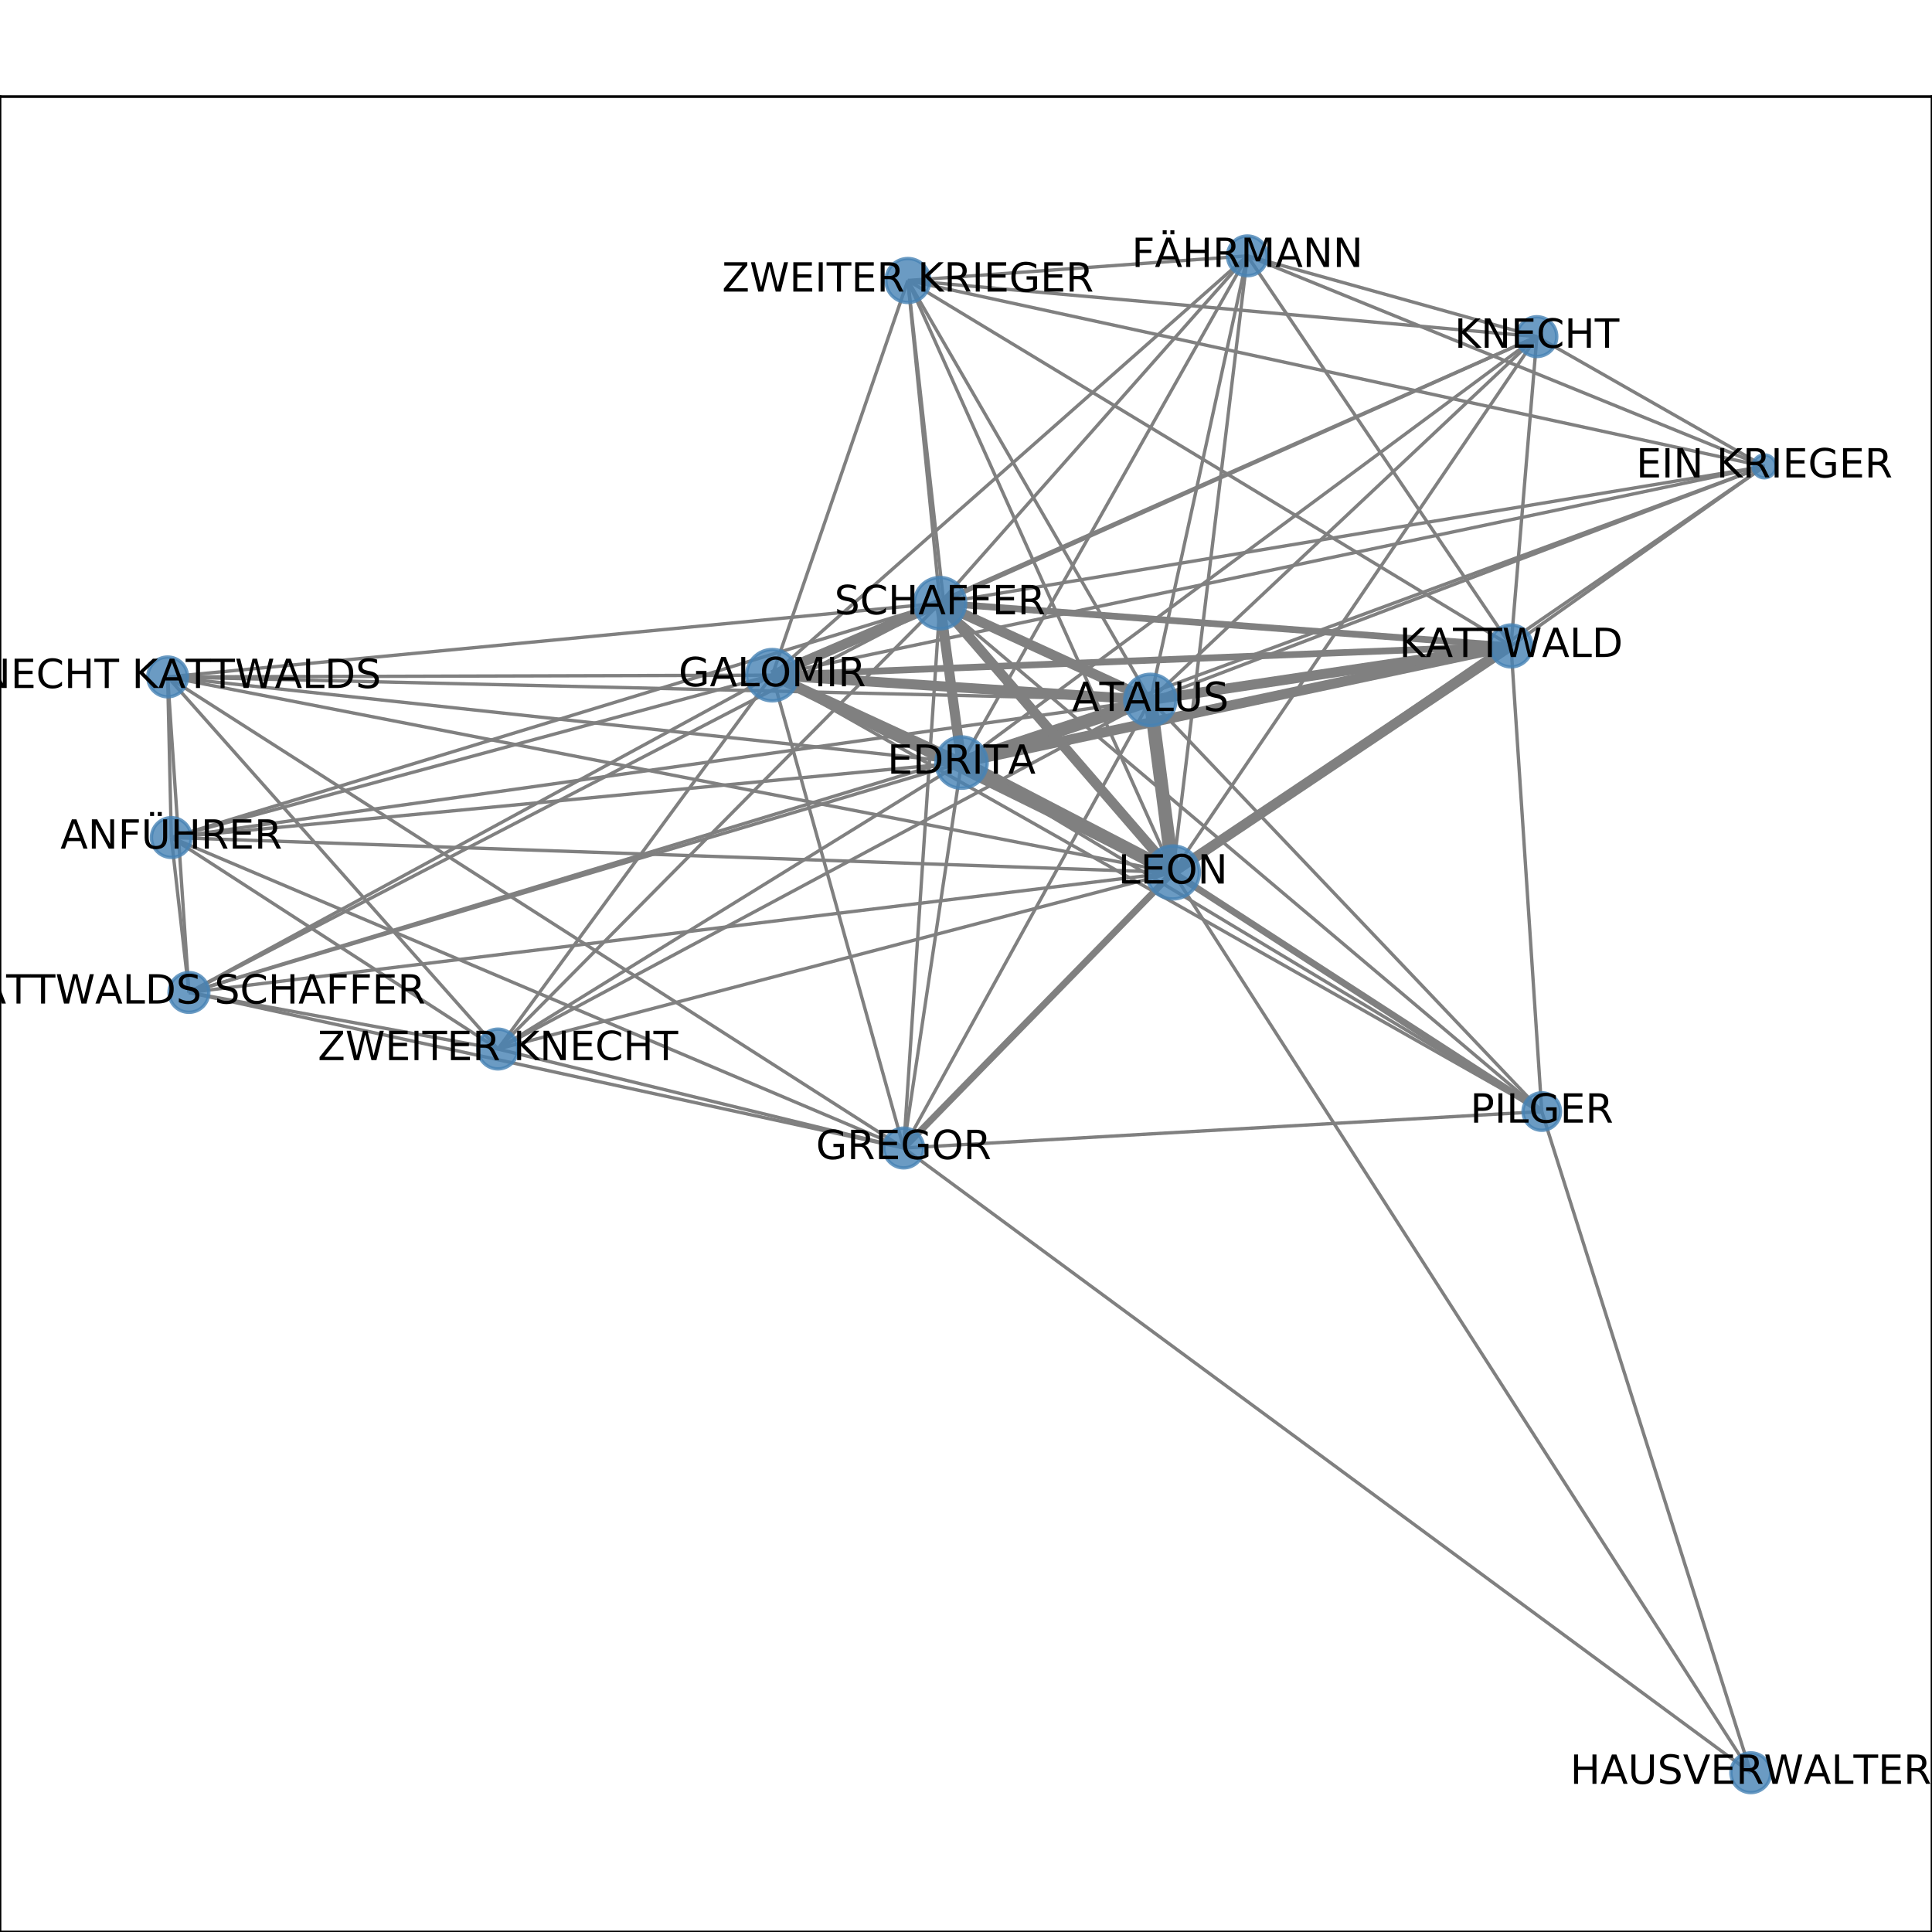 <?xml version="1.0" encoding="utf-8" standalone="no"?>
<!DOCTYPE svg PUBLIC "-//W3C//DTD SVG 1.1//EN"
  "http://www.w3.org/Graphics/SVG/1.1/DTD/svg11.dtd">
<!-- Created with matplotlib (http://matplotlib.org/) -->
<svg height="576pt" version="1.1" viewBox="0 0 576 576" width="576pt" xmlns="http://www.w3.org/2000/svg" xmlns:xlink="http://www.w3.org/1999/xlink">
 <defs>
  <style type="text/css">
*{stroke-linecap:butt;stroke-linejoin:round;}
  </style>
 </defs>
 <g id="figure_1">
  <g id="patch_1">
   <path d="M 0 576 
L 576 576 
L 576 0 
L 0 0 
z
" style="fill:#ffffff;"/>
  </g>
  <g id="axes_1">
   <g id="patch_2">
    <path d="M 0 576 
L 576 576 
L 576 28.8 
L 0 28.8 
z
" style="fill:#ffffff;"/>
   </g>
   <g id="LineCollection_1">
    <path clip-path="url(#pb3eebe82d4)" d="M 56.328 295.886 
L 342.97 208.681 
" style="fill:none;stroke:#808080;"/>
    <path clip-path="url(#pb3eebe82d4)" d="M 56.328 295.886 
L 230.246 201.294 
" style="fill:none;stroke:#808080;"/>
    <path clip-path="url(#pb3eebe82d4)" d="M 56.328 295.886 
L 286.656 227.352 
" style="fill:none;stroke:#808080;"/>
    <path clip-path="url(#pb3eebe82d4)" d="M 56.328 295.886 
L 51.079 249.702 
" style="fill:none;stroke:#808080;"/>
    <path clip-path="url(#pb3eebe82d4)" d="M 56.328 295.886 
L 280.244 179.824 
" style="fill:none;stroke:#808080;"/>
    <path clip-path="url(#pb3eebe82d4)" d="M 56.328 295.886 
L 148.45 312.753 
" style="fill:none;stroke:#808080;"/>
    <path clip-path="url(#pb3eebe82d4)" d="M 56.328 295.886 
L 269.421 342.262 
" style="fill:none;stroke:#808080;"/>
    <path clip-path="url(#pb3eebe82d4)" d="M 56.328 295.886 
L 49.983 201.812 
" style="fill:none;stroke:#808080;"/>
    <path clip-path="url(#pb3eebe82d4)" d="M 56.328 295.886 
L 349.678 260.109 
" style="fill:none;stroke:#808080;"/>
    <path clip-path="url(#pb3eebe82d4)" d="M 458.203 100.361 
L 371.89 76.284 
" style="fill:none;stroke:#808080;"/>
    <path clip-path="url(#pb3eebe82d4)" d="M 458.203 100.361 
L 342.97 208.681 
" style="fill:none;stroke:#808080;"/>
    <path clip-path="url(#pb3eebe82d4)" d="M 458.203 100.361 
L 286.656 227.352 
" style="fill:none;stroke:#808080;"/>
    <path clip-path="url(#pb3eebe82d4)" d="M 458.203 100.361 
L 450.493 192.574 
" style="fill:none;stroke:#808080;"/>
    <path clip-path="url(#pb3eebe82d4)" d="M 458.203 100.361 
L 280.244 179.824 
" style="fill:none;stroke:#808080;"/>
    <path clip-path="url(#pb3eebe82d4)" d="M 458.203 100.361 
L 270.668 83.625 
" style="fill:none;stroke:#808080;"/>
    <path clip-path="url(#pb3eebe82d4)" d="M 458.203 100.361 
L 230.246 201.294 
" style="fill:none;stroke:#808080;"/>
    <path clip-path="url(#pb3eebe82d4)" d="M 458.203 100.361 
L 526.017 139.037 
" style="fill:none;stroke:#808080;"/>
    <path clip-path="url(#pb3eebe82d4)" d="M 458.203 100.361 
L 349.678 260.109 
" style="fill:none;stroke:#808080;"/>
    <path clip-path="url(#pb3eebe82d4)" d="M 286.656 227.352 
L 269.421 342.262 
" style="fill:none;stroke:#808080;"/>
    <path clip-path="url(#pb3eebe82d4)" d="M 286.656 227.352 
L 230.246 201.294 
" style="fill:none;stroke:#808080;stroke-width:3;"/>
    <path clip-path="url(#pb3eebe82d4)" d="M 286.656 227.352 
L 371.89 76.284 
" style="fill:none;stroke:#808080;"/>
    <path clip-path="url(#pb3eebe82d4)" d="M 286.656 227.352 
L 526.017 139.037 
" style="fill:none;stroke:#808080;"/>
    <path clip-path="url(#pb3eebe82d4)" d="M 286.656 227.352 
L 459.662 331.392 
" style="fill:none;stroke:#808080;"/>
    <path clip-path="url(#pb3eebe82d4)" d="M 286.656 227.352 
L 450.493 192.574 
" style="fill:none;stroke:#808080;stroke-width:3;"/>
    <path clip-path="url(#pb3eebe82d4)" d="M 286.656 227.352 
L 51.079 249.702 
" style="fill:none;stroke:#808080;"/>
    <path clip-path="url(#pb3eebe82d4)" d="M 286.656 227.352 
L 280.244 179.824 
" style="fill:none;stroke:#808080;stroke-width:3;"/>
    <path clip-path="url(#pb3eebe82d4)" d="M 286.656 227.352 
L 148.45 312.753 
" style="fill:none;stroke:#808080;"/>
    <path clip-path="url(#pb3eebe82d4)" d="M 286.656 227.352 
L 270.668 83.625 
" style="fill:none;stroke:#808080;"/>
    <path clip-path="url(#pb3eebe82d4)" d="M 286.656 227.352 
L 342.97 208.681 
" style="fill:none;stroke:#808080;stroke-width:4;"/>
    <path clip-path="url(#pb3eebe82d4)" d="M 286.656 227.352 
L 49.983 201.812 
" style="fill:none;stroke:#808080;"/>
    <path clip-path="url(#pb3eebe82d4)" d="M 286.656 227.352 
L 349.678 260.109 
" style="fill:none;stroke:#808080;stroke-width:4;"/>
    <path clip-path="url(#pb3eebe82d4)" d="M 270.668 83.625 
L 342.97 208.681 
" style="fill:none;stroke:#808080;"/>
    <path clip-path="url(#pb3eebe82d4)" d="M 270.668 83.625 
L 371.89 76.284 
" style="fill:none;stroke:#808080;"/>
    <path clip-path="url(#pb3eebe82d4)" d="M 270.668 83.625 
L 450.493 192.574 
" style="fill:none;stroke:#808080;"/>
    <path clip-path="url(#pb3eebe82d4)" d="M 270.668 83.625 
L 280.244 179.824 
" style="fill:none;stroke:#808080;"/>
    <path clip-path="url(#pb3eebe82d4)" d="M 270.668 83.625 
L 230.246 201.294 
" style="fill:none;stroke:#808080;"/>
    <path clip-path="url(#pb3eebe82d4)" d="M 270.668 83.625 
L 526.017 139.037 
" style="fill:none;stroke:#808080;"/>
    <path clip-path="url(#pb3eebe82d4)" d="M 270.668 83.625 
L 349.678 260.109 
" style="fill:none;stroke:#808080;"/>
    <path clip-path="url(#pb3eebe82d4)" d="M 269.421 342.262 
L 459.662 331.392 
" style="fill:none;stroke:#808080;"/>
    <path clip-path="url(#pb3eebe82d4)" d="M 269.421 342.262 
L 342.97 208.681 
" style="fill:none;stroke:#808080;"/>
    <path clip-path="url(#pb3eebe82d4)" d="M 269.421 342.262 
L 49.983 201.812 
" style="fill:none;stroke:#808080;"/>
    <path clip-path="url(#pb3eebe82d4)" d="M 269.421 342.262 
L 51.079 249.702 
" style="fill:none;stroke:#808080;"/>
    <path clip-path="url(#pb3eebe82d4)" d="M 269.421 342.262 
L 280.244 179.824 
" style="fill:none;stroke:#808080;"/>
    <path clip-path="url(#pb3eebe82d4)" d="M 269.421 342.262 
L 148.45 312.753 
" style="fill:none;stroke:#808080;"/>
    <path clip-path="url(#pb3eebe82d4)" d="M 269.421 342.262 
L 230.246 201.294 
" style="fill:none;stroke:#808080;"/>
    <path clip-path="url(#pb3eebe82d4)" d="M 269.421 342.262 
L 521.98 528.516 
" style="fill:none;stroke:#808080;"/>
    <path clip-path="url(#pb3eebe82d4)" d="M 269.421 342.262 
L 349.678 260.109 
" style="fill:none;stroke:#808080;stroke-width:2;"/>
    <path clip-path="url(#pb3eebe82d4)" d="M 526.017 139.037 
L 342.97 208.681 
" style="fill:none;stroke:#808080;"/>
    <path clip-path="url(#pb3eebe82d4)" d="M 526.017 139.037 
L 371.89 76.284 
" style="fill:none;stroke:#808080;"/>
    <path clip-path="url(#pb3eebe82d4)" d="M 526.017 139.037 
L 450.493 192.574 
" style="fill:none;stroke:#808080;"/>
    <path clip-path="url(#pb3eebe82d4)" d="M 526.017 139.037 
L 280.244 179.824 
" style="fill:none;stroke:#808080;"/>
    <path clip-path="url(#pb3eebe82d4)" d="M 526.017 139.037 
L 230.246 201.294 
" style="fill:none;stroke:#808080;"/>
    <path clip-path="url(#pb3eebe82d4)" d="M 526.017 139.037 
L 349.678 260.109 
" style="fill:none;stroke:#808080;"/>
    <path clip-path="url(#pb3eebe82d4)" d="M 521.98 528.516 
L 459.662 331.392 
" style="fill:none;stroke:#808080;"/>
    <path clip-path="url(#pb3eebe82d4)" d="M 521.98 528.516 
L 349.678 260.109 
" style="fill:none;stroke:#808080;"/>
    <path clip-path="url(#pb3eebe82d4)" d="M 459.662 331.392 
L 342.97 208.681 
" style="fill:none;stroke:#808080;"/>
    <path clip-path="url(#pb3eebe82d4)" d="M 459.662 331.392 
L 450.493 192.574 
" style="fill:none;stroke:#808080;"/>
    <path clip-path="url(#pb3eebe82d4)" d="M 459.662 331.392 
L 280.244 179.824 
" style="fill:none;stroke:#808080;"/>
    <path clip-path="url(#pb3eebe82d4)" d="M 459.662 331.392 
L 230.246 201.294 
" style="fill:none;stroke:#808080;"/>
    <path clip-path="url(#pb3eebe82d4)" d="M 459.662 331.392 
L 349.678 260.109 
" style="fill:none;stroke:#808080;stroke-width:2;"/>
    <path clip-path="url(#pb3eebe82d4)" d="M 371.89 76.284 
L 342.97 208.681 
" style="fill:none;stroke:#808080;"/>
    <path clip-path="url(#pb3eebe82d4)" d="M 371.89 76.284 
L 450.493 192.574 
" style="fill:none;stroke:#808080;"/>
    <path clip-path="url(#pb3eebe82d4)" d="M 371.89 76.284 
L 280.244 179.824 
" style="fill:none;stroke:#808080;"/>
    <path clip-path="url(#pb3eebe82d4)" d="M 371.89 76.284 
L 230.246 201.294 
" style="fill:none;stroke:#808080;"/>
    <path clip-path="url(#pb3eebe82d4)" d="M 371.89 76.284 
L 349.678 260.109 
" style="fill:none;stroke:#808080;"/>
    <path clip-path="url(#pb3eebe82d4)" d="M 450.493 192.574 
L 342.97 208.681 
" style="fill:none;stroke:#808080;stroke-width:3;"/>
    <path clip-path="url(#pb3eebe82d4)" d="M 450.493 192.574 
L 349.678 260.109 
" style="fill:none;stroke:#808080;stroke-width:3;"/>
    <path clip-path="url(#pb3eebe82d4)" d="M 450.493 192.574 
L 280.244 179.824 
" style="fill:none;stroke:#808080;stroke-width:2;"/>
    <path clip-path="url(#pb3eebe82d4)" d="M 450.493 192.574 
L 230.246 201.294 
" style="fill:none;stroke:#808080;stroke-width:2;"/>
    <path clip-path="url(#pb3eebe82d4)" d="M 51.079 249.702 
L 342.97 208.681 
" style="fill:none;stroke:#808080;"/>
    <path clip-path="url(#pb3eebe82d4)" d="M 51.079 249.702 
L 280.244 179.824 
" style="fill:none;stroke:#808080;"/>
    <path clip-path="url(#pb3eebe82d4)" d="M 51.079 249.702 
L 148.45 312.753 
" style="fill:none;stroke:#808080;"/>
    <path clip-path="url(#pb3eebe82d4)" d="M 51.079 249.702 
L 230.246 201.294 
" style="fill:none;stroke:#808080;"/>
    <path clip-path="url(#pb3eebe82d4)" d="M 51.079 249.702 
L 49.983 201.812 
" style="fill:none;stroke:#808080;"/>
    <path clip-path="url(#pb3eebe82d4)" d="M 51.079 249.702 
L 349.678 260.109 
" style="fill:none;stroke:#808080;"/>
    <path clip-path="url(#pb3eebe82d4)" d="M 280.244 179.824 
L 230.246 201.294 
" style="fill:none;stroke:#808080;stroke-width:3;"/>
    <path clip-path="url(#pb3eebe82d4)" d="M 280.244 179.824 
L 342.97 208.681 
" style="fill:none;stroke:#808080;stroke-width:3;"/>
    <path clip-path="url(#pb3eebe82d4)" d="M 280.244 179.824 
L 148.45 312.753 
" style="fill:none;stroke:#808080;"/>
    <path clip-path="url(#pb3eebe82d4)" d="M 280.244 179.824 
L 49.983 201.812 
" style="fill:none;stroke:#808080;"/>
    <path clip-path="url(#pb3eebe82d4)" d="M 280.244 179.824 
L 349.678 260.109 
" style="fill:none;stroke:#808080;stroke-width:3;"/>
    <path clip-path="url(#pb3eebe82d4)" d="M 148.45 312.753 
L 342.97 208.681 
" style="fill:none;stroke:#808080;"/>
    <path clip-path="url(#pb3eebe82d4)" d="M 148.45 312.753 
L 230.246 201.294 
" style="fill:none;stroke:#808080;"/>
    <path clip-path="url(#pb3eebe82d4)" d="M 148.45 312.753 
L 49.983 201.812 
" style="fill:none;stroke:#808080;"/>
    <path clip-path="url(#pb3eebe82d4)" d="M 148.45 312.753 
L 349.678 260.109 
" style="fill:none;stroke:#808080;"/>
    <path clip-path="url(#pb3eebe82d4)" d="M 342.97 208.681 
L 230.246 201.294 
" style="fill:none;stroke:#808080;stroke-width:3;"/>
    <path clip-path="url(#pb3eebe82d4)" d="M 342.97 208.681 
L 49.983 201.812 
" style="fill:none;stroke:#808080;"/>
    <path clip-path="url(#pb3eebe82d4)" d="M 342.97 208.681 
L 349.678 260.109 
" style="fill:none;stroke:#808080;stroke-width:4;"/>
    <path clip-path="url(#pb3eebe82d4)" d="M 230.246 201.294 
L 49.983 201.812 
" style="fill:none;stroke:#808080;"/>
    <path clip-path="url(#pb3eebe82d4)" d="M 230.246 201.294 
L 349.678 260.109 
" style="fill:none;stroke:#808080;stroke-width:3;"/>
    <path clip-path="url(#pb3eebe82d4)" d="M 49.983 201.812 
L 349.678 260.109 
" style="fill:none;stroke:#808080;"/>
   </g>
   <g id="matplotlib.axis_1">
    <g id="xtick_1">
     <g id="line2d_1">
      <defs>
       <path d="M 0 0 
L 0 3.5 
" id="mf8fee44c36" style="stroke:#000000;stroke-width:0.8;"/>
      </defs>
      <g>
       <use style="stroke:#000000;stroke-width:0.8;" x="49.983" xlink:href="#mf8fee44c36" y="576"/>
      </g>
     </g>
     <g id="text_1">
      <!-- 0.0 -->
      <defs>
       <path d="M 31.781 66.406 
Q 24.172 66.406 20.328 58.906 
Q 16.5 51.422 16.5 36.375 
Q 16.5 21.391 20.328 13.891 
Q 24.172 6.391 31.781 6.391 
Q 39.453 6.391 43.281 13.891 
Q 47.125 21.391 47.125 36.375 
Q 47.125 51.422 43.281 58.906 
Q 39.453 66.406 31.781 66.406 
z
M 31.781 74.219 
Q 44.047 74.219 50.516 64.516 
Q 56.984 54.828 56.984 36.375 
Q 56.984 17.969 50.516 8.266 
Q 44.047 -1.422 31.781 -1.422 
Q 19.531 -1.422 13.062 8.266 
Q 6.594 17.969 6.594 36.375 
Q 6.594 54.828 13.062 64.516 
Q 19.531 74.219 31.781 74.219 
z
" id="DejaVuSans-30"/>
       <path d="M 10.688 12.406 
L 21 12.406 
L 21 0 
L 10.688 0 
z
" id="DejaVuSans-2e"/>
      </defs>
      <g transform="translate(42.032 590.598)scale(0.1 -0.1)">
       <use xlink:href="#DejaVuSans-30"/>
       <use x="63.623" xlink:href="#DejaVuSans-2e"/>
       <use x="95.41" xlink:href="#DejaVuSans-30"/>
      </g>
     </g>
    </g>
    <g id="xtick_2">
     <g id="line2d_2">
      <g>
       <use style="stroke:#000000;stroke-width:0.8;" x="140.822" xlink:href="#mf8fee44c36" y="576"/>
      </g>
     </g>
     <g id="text_2">
      <!-- 0.1 -->
      <defs>
       <path d="M 12.406 8.297 
L 28.516 8.297 
L 28.516 63.922 
L 10.984 60.406 
L 10.984 69.391 
L 28.422 72.906 
L 38.281 72.906 
L 38.281 8.297 
L 54.391 8.297 
L 54.391 0 
L 12.406 0 
z
" id="DejaVuSans-31"/>
      </defs>
      <g transform="translate(132.87 590.598)scale(0.1 -0.1)">
       <use xlink:href="#DejaVuSans-30"/>
       <use x="63.623" xlink:href="#DejaVuSans-2e"/>
       <use x="95.41" xlink:href="#DejaVuSans-31"/>
      </g>
     </g>
    </g>
    <g id="xtick_3">
     <g id="line2d_3">
      <g>
       <use style="stroke:#000000;stroke-width:0.8;" x="231.66" xlink:href="#mf8fee44c36" y="576"/>
      </g>
     </g>
     <g id="text_3">
      <!-- 0.2 -->
      <defs>
       <path d="M 19.188 8.297 
L 53.609 8.297 
L 53.609 0 
L 7.328 0 
L 7.328 8.297 
Q 12.938 14.109 22.625 23.891 
Q 32.328 33.688 34.812 36.531 
Q 39.547 41.844 41.422 45.531 
Q 43.312 49.219 43.312 52.781 
Q 43.312 58.594 39.234 62.25 
Q 35.156 65.922 28.609 65.922 
Q 23.969 65.922 18.812 64.312 
Q 13.672 62.703 7.812 59.422 
L 7.812 69.391 
Q 13.766 71.781 18.938 73 
Q 24.125 74.219 28.422 74.219 
Q 39.75 74.219 46.484 68.547 
Q 53.219 62.891 53.219 53.422 
Q 53.219 48.922 51.531 44.891 
Q 49.859 40.875 45.406 35.406 
Q 44.188 33.984 37.641 27.219 
Q 31.109 20.453 19.188 8.297 
z
" id="DejaVuSans-32"/>
      </defs>
      <g transform="translate(223.708 590.598)scale(0.1 -0.1)">
       <use xlink:href="#DejaVuSans-30"/>
       <use x="63.623" xlink:href="#DejaVuSans-2e"/>
       <use x="95.41" xlink:href="#DejaVuSans-32"/>
      </g>
     </g>
    </g>
    <g id="xtick_4">
     <g id="line2d_4">
      <g>
       <use style="stroke:#000000;stroke-width:0.8;" x="322.498" xlink:href="#mf8fee44c36" y="576"/>
      </g>
     </g>
     <g id="text_4">
      <!-- 0.3 -->
      <defs>
       <path d="M 40.578 39.312 
Q 47.656 37.797 51.625 33 
Q 55.609 28.219 55.609 21.188 
Q 55.609 10.406 48.188 4.484 
Q 40.766 -1.422 27.094 -1.422 
Q 22.516 -1.422 17.656 -0.516 
Q 12.797 0.391 7.625 2.203 
L 7.625 11.719 
Q 11.719 9.328 16.594 8.109 
Q 21.484 6.891 26.812 6.891 
Q 36.078 6.891 40.938 10.547 
Q 45.797 14.203 45.797 21.188 
Q 45.797 27.641 41.281 31.266 
Q 36.766 34.906 28.719 34.906 
L 20.219 34.906 
L 20.219 43.016 
L 29.109 43.016 
Q 36.375 43.016 40.234 45.922 
Q 44.094 48.828 44.094 54.297 
Q 44.094 59.906 40.109 62.906 
Q 36.141 65.922 28.719 65.922 
Q 24.656 65.922 20.016 65.031 
Q 15.375 64.156 9.812 62.312 
L 9.812 71.094 
Q 15.438 72.656 20.344 73.438 
Q 25.25 74.219 29.594 74.219 
Q 40.828 74.219 47.359 69.109 
Q 53.906 64.016 53.906 55.328 
Q 53.906 49.266 50.438 45.094 
Q 46.969 40.922 40.578 39.312 
z
" id="DejaVuSans-33"/>
      </defs>
      <g transform="translate(314.547 590.598)scale(0.1 -0.1)">
       <use xlink:href="#DejaVuSans-30"/>
       <use x="63.623" xlink:href="#DejaVuSans-2e"/>
       <use x="95.41" xlink:href="#DejaVuSans-33"/>
      </g>
     </g>
    </g>
    <g id="xtick_5">
     <g id="line2d_5">
      <g>
       <use style="stroke:#000000;stroke-width:0.8;" x="413.337" xlink:href="#mf8fee44c36" y="576"/>
      </g>
     </g>
     <g id="text_5">
      <!-- 0.4 -->
      <defs>
       <path d="M 37.797 64.312 
L 12.891 25.391 
L 37.797 25.391 
z
M 35.203 72.906 
L 47.609 72.906 
L 47.609 25.391 
L 58.016 25.391 
L 58.016 17.188 
L 47.609 17.188 
L 47.609 0 
L 37.797 0 
L 37.797 17.188 
L 4.891 17.188 
L 4.891 26.703 
z
" id="DejaVuSans-34"/>
      </defs>
      <g transform="translate(405.385 590.598)scale(0.1 -0.1)">
       <use xlink:href="#DejaVuSans-30"/>
       <use x="63.623" xlink:href="#DejaVuSans-2e"/>
       <use x="95.41" xlink:href="#DejaVuSans-34"/>
      </g>
     </g>
    </g>
    <g id="xtick_6">
     <g id="line2d_6">
      <g>
       <use style="stroke:#000000;stroke-width:0.8;" x="504.175" xlink:href="#mf8fee44c36" y="576"/>
      </g>
     </g>
     <g id="text_6">
      <!-- 0.5 -->
      <defs>
       <path d="M 10.797 72.906 
L 49.516 72.906 
L 49.516 64.594 
L 19.828 64.594 
L 19.828 46.734 
Q 21.969 47.469 24.109 47.828 
Q 26.266 48.188 28.422 48.188 
Q 40.625 48.188 47.75 41.5 
Q 54.891 34.812 54.891 23.391 
Q 54.891 11.625 47.562 5.094 
Q 40.234 -1.422 26.906 -1.422 
Q 22.312 -1.422 17.547 -0.641 
Q 12.797 0.141 7.719 1.703 
L 7.719 11.625 
Q 12.109 9.234 16.797 8.062 
Q 21.484 6.891 26.703 6.891 
Q 35.156 6.891 40.078 11.328 
Q 45.016 15.766 45.016 23.391 
Q 45.016 31 40.078 35.438 
Q 35.156 39.891 26.703 39.891 
Q 22.75 39.891 18.812 39.016 
Q 14.891 38.141 10.797 36.281 
z
" id="DejaVuSans-35"/>
      </defs>
      <g transform="translate(496.223 590.598)scale(0.1 -0.1)">
       <use xlink:href="#DejaVuSans-30"/>
       <use x="63.623" xlink:href="#DejaVuSans-2e"/>
       <use x="95.41" xlink:href="#DejaVuSans-35"/>
      </g>
     </g>
    </g>
   </g>
   <g id="matplotlib.axis_2">
    <g id="ytick_1">
     <g id="line2d_7">
      <defs>
       <path d="M 0 0 
L -3.5 0 
" id="m861f958f7d" style="stroke:#000000;stroke-width:0.8;"/>
      </defs>
      <g>
       <use style="stroke:#000000;stroke-width:0.8;" x="0" xlink:href="#m861f958f7d" y="528.516"/>
      </g>
     </g>
     <g id="text_7">
      <!-- 0.0 -->
      <g transform="translate(-22.903 532.315)scale(0.1 -0.1)">
       <use xlink:href="#DejaVuSans-30"/>
       <use x="63.623" xlink:href="#DejaVuSans-2e"/>
       <use x="95.41" xlink:href="#DejaVuSans-30"/>
      </g>
     </g>
    </g>
    <g id="ytick_2">
     <g id="line2d_8">
      <g>
       <use style="stroke:#000000;stroke-width:0.8;" x="0" xlink:href="#m861f958f7d" y="438.069"/>
      </g>
     </g>
     <g id="text_8">
      <!-- 0.2 -->
      <g transform="translate(-22.903 441.869)scale(0.1 -0.1)">
       <use xlink:href="#DejaVuSans-30"/>
       <use x="63.623" xlink:href="#DejaVuSans-2e"/>
       <use x="95.41" xlink:href="#DejaVuSans-32"/>
      </g>
     </g>
    </g>
    <g id="ytick_3">
     <g id="line2d_9">
      <g>
       <use style="stroke:#000000;stroke-width:0.8;" x="0" xlink:href="#m861f958f7d" y="347.623"/>
      </g>
     </g>
     <g id="text_9">
      <!-- 0.4 -->
      <g transform="translate(-22.903 351.422)scale(0.1 -0.1)">
       <use xlink:href="#DejaVuSans-30"/>
       <use x="63.623" xlink:href="#DejaVuSans-2e"/>
       <use x="95.41" xlink:href="#DejaVuSans-34"/>
      </g>
     </g>
    </g>
    <g id="ytick_4">
     <g id="line2d_10">
      <g>
       <use style="stroke:#000000;stroke-width:0.8;" x="0" xlink:href="#m861f958f7d" y="257.177"/>
      </g>
     </g>
     <g id="text_10">
      <!-- 0.6 -->
      <defs>
       <path d="M 33.016 40.375 
Q 26.375 40.375 22.484 35.828 
Q 18.609 31.297 18.609 23.391 
Q 18.609 15.531 22.484 10.953 
Q 26.375 6.391 33.016 6.391 
Q 39.656 6.391 43.531 10.953 
Q 47.406 15.531 47.406 23.391 
Q 47.406 31.297 43.531 35.828 
Q 39.656 40.375 33.016 40.375 
z
M 52.594 71.297 
L 52.594 62.312 
Q 48.875 64.062 45.094 64.984 
Q 41.312 65.922 37.594 65.922 
Q 27.828 65.922 22.672 59.328 
Q 17.531 52.734 16.797 39.406 
Q 19.672 43.656 24.016 45.922 
Q 28.375 48.188 33.594 48.188 
Q 44.578 48.188 50.953 41.516 
Q 57.328 34.859 57.328 23.391 
Q 57.328 12.156 50.688 5.359 
Q 44.047 -1.422 33.016 -1.422 
Q 20.359 -1.422 13.672 8.266 
Q 6.984 17.969 6.984 36.375 
Q 6.984 53.656 15.188 63.938 
Q 23.391 74.219 37.203 74.219 
Q 40.922 74.219 44.703 73.484 
Q 48.484 72.75 52.594 71.297 
z
" id="DejaVuSans-36"/>
      </defs>
      <g transform="translate(-22.903 260.976)scale(0.1 -0.1)">
       <use xlink:href="#DejaVuSans-30"/>
       <use x="63.623" xlink:href="#DejaVuSans-2e"/>
       <use x="95.41" xlink:href="#DejaVuSans-36"/>
      </g>
     </g>
    </g>
    <g id="ytick_5">
     <g id="line2d_11">
      <g>
       <use style="stroke:#000000;stroke-width:0.8;" x="0" xlink:href="#m861f958f7d" y="166.731"/>
      </g>
     </g>
     <g id="text_11">
      <!-- 0.8 -->
      <defs>
       <path d="M 31.781 34.625 
Q 24.75 34.625 20.719 30.859 
Q 16.703 27.094 16.703 20.516 
Q 16.703 13.922 20.719 10.156 
Q 24.75 6.391 31.781 6.391 
Q 38.812 6.391 42.859 10.172 
Q 46.922 13.969 46.922 20.516 
Q 46.922 27.094 42.891 30.859 
Q 38.875 34.625 31.781 34.625 
z
M 21.922 38.812 
Q 15.578 40.375 12.031 44.719 
Q 8.5 49.078 8.5 55.328 
Q 8.5 64.062 14.719 69.141 
Q 20.953 74.219 31.781 74.219 
Q 42.672 74.219 48.875 69.141 
Q 55.078 64.062 55.078 55.328 
Q 55.078 49.078 51.531 44.719 
Q 48 40.375 41.703 38.812 
Q 48.828 37.156 52.797 32.312 
Q 56.781 27.484 56.781 20.516 
Q 56.781 9.906 50.312 4.234 
Q 43.844 -1.422 31.781 -1.422 
Q 19.734 -1.422 13.25 4.234 
Q 6.781 9.906 6.781 20.516 
Q 6.781 27.484 10.781 32.312 
Q 14.797 37.156 21.922 38.812 
z
M 18.312 54.391 
Q 18.312 48.734 21.844 45.562 
Q 25.391 42.391 31.781 42.391 
Q 38.141 42.391 41.719 45.562 
Q 45.312 48.734 45.312 54.391 
Q 45.312 60.062 41.719 63.234 
Q 38.141 66.406 31.781 66.406 
Q 25.391 66.406 21.844 63.234 
Q 18.312 60.062 18.312 54.391 
z
" id="DejaVuSans-38"/>
      </defs>
      <g transform="translate(-22.903 170.53)scale(0.1 -0.1)">
       <use xlink:href="#DejaVuSans-30"/>
       <use x="63.623" xlink:href="#DejaVuSans-2e"/>
       <use x="95.41" xlink:href="#DejaVuSans-38"/>
      </g>
     </g>
    </g>
    <g id="ytick_6">
     <g id="line2d_12">
      <g>
       <use style="stroke:#000000;stroke-width:0.8;" x="0" xlink:href="#m861f958f7d" y="76.284"/>
      </g>
     </g>
     <g id="text_12">
      <!-- 1.0 -->
      <g transform="translate(-22.903 80.084)scale(0.1 -0.1)">
       <use xlink:href="#DejaVuSans-31"/>
       <use x="63.623" xlink:href="#DejaVuSans-2e"/>
       <use x="95.41" xlink:href="#DejaVuSans-30"/>
      </g>
     </g>
    </g>
   </g>
   <g id="PathCollection_1">
    <path clip-path="url(#pb3eebe82d4)" d="M 56.328 301.815 
C 57.901 301.815 59.409 301.191 60.521 300.079 
C 61.633 298.967 62.258 297.459 62.258 295.886 
C 62.258 294.314 61.633 292.805 60.521 291.694 
C 59.409 290.582 57.901 289.957 56.328 289.957 
C 54.756 289.957 53.248 290.582 52.136 291.694 
C 51.024 292.805 50.399 294.314 50.399 295.886 
C 50.399 297.459 51.024 298.967 52.136 300.079 
C 53.248 301.191 54.756 301.815 56.328 301.815 
z
" style="fill:#4682b4;fill-opacity:0.8;stroke:#4682b4;stroke-opacity:0.8;"/>
    <path clip-path="url(#pb3eebe82d4)" d="M 458.203 106.291 
C 459.776 106.291 461.284 105.666 462.396 104.554 
C 463.508 103.442 464.133 101.934 464.133 100.361 
C 464.133 98.789 463.508 97.281 462.396 96.169 
C 461.284 95.057 459.776 94.432 458.203 94.432 
C 456.631 94.432 455.123 95.057 454.011 96.169 
C 452.899 97.281 452.274 98.789 452.274 100.361 
C 452.274 101.934 452.899 103.442 454.011 104.554 
C 455.123 105.666 456.631 106.291 458.203 106.291 
z
" style="fill:#4682b4;fill-opacity:0.8;stroke:#4682b4;stroke-opacity:0.8;"/>
    <path clip-path="url(#pb3eebe82d4)" d="M 286.656 235.007 
C 288.686 235.007 290.633 234.201 292.069 232.765 
C 293.504 231.33 294.311 229.382 294.311 227.352 
C 294.311 225.322 293.504 223.375 292.069 221.94 
C 290.633 220.504 288.686 219.698 286.656 219.698 
C 284.626 219.698 282.679 220.504 281.243 221.94 
C 279.808 223.375 279.001 225.322 279.001 227.352 
C 279.001 229.382 279.808 231.33 281.243 232.765 
C 282.679 234.201 284.626 235.007 286.656 235.007 
z
" style="fill:#4682b4;fill-opacity:0.8;stroke:#4682b4;stroke-opacity:0.8;"/>
    <path clip-path="url(#pb3eebe82d4)" d="M 270.668 90.18 
C 272.406 90.18 274.074 89.489 275.303 88.26 
C 276.532 87.031 277.223 85.363 277.223 83.625 
C 277.223 81.887 276.532 80.219 275.303 78.99 
C 274.074 77.761 272.406 77.07 270.668 77.07 
C 268.929 77.07 267.262 77.761 266.033 78.99 
C 264.803 80.219 264.113 81.887 264.113 83.625 
C 264.113 85.363 264.803 87.031 266.033 88.26 
C 267.262 89.489 268.929 90.18 270.668 90.18 
z
" style="fill:#4682b4;fill-opacity:0.8;stroke:#4682b4;stroke-opacity:0.8;"/>
    <path clip-path="url(#pb3eebe82d4)" d="M 269.421 348.191 
C 270.994 348.191 272.502 347.566 273.614 346.454 
C 274.726 345.342 275.35 343.834 275.35 342.262 
C 275.35 340.689 274.726 339.181 273.614 338.069 
C 272.502 336.957 270.994 336.332 269.421 336.332 
C 267.849 336.332 266.34 336.957 265.229 338.069 
C 264.117 339.181 263.492 340.689 263.492 342.262 
C 263.492 343.834 264.117 345.342 265.229 346.454 
C 266.34 347.566 267.849 348.191 269.421 348.191 
z
" style="fill:#4682b4;fill-opacity:0.8;stroke:#4682b4;stroke-opacity:0.8;"/>
    <path clip-path="url(#pb3eebe82d4)" d="M 526.017 142.46 
C 526.924 142.46 527.795 142.099 528.437 141.457 
C 529.079 140.816 529.44 139.945 529.44 139.037 
C 529.44 138.129 529.079 137.258 528.437 136.616 
C 527.795 135.974 526.924 135.614 526.017 135.614 
C 525.109 135.614 524.238 135.974 523.596 136.616 
C 522.954 137.258 522.593 138.129 522.593 139.037 
C 522.593 139.945 522.954 140.816 523.596 141.457 
C 524.238 142.099 525.109 142.46 526.017 142.46 
z
" style="fill:#4682b4;fill-opacity:0.8;stroke:#4682b4;stroke-opacity:0.8;"/>
    <path clip-path="url(#pb3eebe82d4)" d="M 521.98 534.445 
C 523.552 534.445 525.06 533.82 526.172 532.708 
C 527.284 531.596 527.909 530.088 527.909 528.516 
C 527.909 526.943 527.284 525.435 526.172 524.323 
C 525.06 523.211 523.552 522.586 521.98 522.586 
C 520.407 522.586 518.899 523.211 517.787 524.323 
C 516.675 525.435 516.05 526.943 516.05 528.516 
C 516.05 530.088 516.675 531.596 517.787 532.708 
C 518.899 533.82 520.407 534.445 521.98 534.445 
z
" style="fill:#4682b4;fill-opacity:0.8;stroke:#4682b4;stroke-opacity:0.8;"/>
    <path clip-path="url(#pb3eebe82d4)" d="M 459.662 336.982 
C 461.144 336.982 462.566 336.393 463.615 335.344 
C 464.663 334.296 465.252 332.874 465.252 331.392 
C 465.252 329.909 464.663 328.487 463.615 327.439 
C 462.566 326.39 461.144 325.801 459.662 325.801 
C 458.179 325.801 456.757 326.39 455.709 327.439 
C 454.661 328.487 454.071 329.909 454.071 331.392 
C 454.071 332.874 454.661 334.296 455.709 335.344 
C 456.757 336.393 458.179 336.982 459.662 336.982 
z
" style="fill:#4682b4;fill-opacity:0.8;stroke:#4682b4;stroke-opacity:0.8;"/>
    <path clip-path="url(#pb3eebe82d4)" d="M 371.89 82.214 
C 373.463 82.214 374.971 81.589 376.083 80.477 
C 377.195 79.365 377.819 77.857 377.819 76.284 
C 377.819 74.712 377.195 73.204 376.083 72.092 
C 374.971 70.98 373.463 70.355 371.89 70.355 
C 370.318 70.355 368.809 70.98 367.698 72.092 
C 366.586 73.204 365.961 74.712 365.961 76.284 
C 365.961 77.857 366.586 79.365 367.698 80.477 
C 368.809 81.589 370.318 82.214 371.89 82.214 
z
" style="fill:#4682b4;fill-opacity:0.8;stroke:#4682b4;stroke-opacity:0.8;"/>
    <path clip-path="url(#pb3eebe82d4)" d="M 450.493 198.824 
C 452.15 198.824 453.74 198.165 454.912 196.993 
C 456.084 195.821 456.743 194.231 456.743 192.574 
C 456.743 190.916 456.084 189.327 454.912 188.155 
C 453.74 186.983 452.15 186.324 450.493 186.324 
C 448.835 186.324 447.245 186.983 446.073 188.155 
C 444.901 189.327 444.243 190.916 444.243 192.574 
C 444.243 194.231 444.901 195.821 446.073 196.993 
C 447.245 198.165 448.835 198.824 450.493 198.824 
z
" style="fill:#4682b4;fill-opacity:0.8;stroke:#4682b4;stroke-opacity:0.8;"/>
    <path clip-path="url(#pb3eebe82d4)" d="M 51.079 255.631 
C 52.651 255.631 54.16 255.006 55.271 253.894 
C 56.383 252.783 57.008 251.274 57.008 249.702 
C 57.008 248.129 56.383 246.621 55.271 245.509 
C 54.16 244.397 52.651 243.773 51.079 243.773 
C 49.506 243.773 47.998 244.397 46.886 245.509 
C 45.774 246.621 45.15 248.129 45.15 249.702 
C 45.15 251.274 45.774 252.783 46.886 253.894 
C 47.998 255.006 49.506 255.631 51.079 255.631 
z
" style="fill:#4682b4;fill-opacity:0.8;stroke:#4682b4;stroke-opacity:0.8;"/>
    <path clip-path="url(#pb3eebe82d4)" d="M 280.244 187.478 
C 282.274 187.478 284.221 186.672 285.656 185.236 
C 287.092 183.801 287.898 181.854 287.898 179.824 
C 287.898 177.794 287.092 175.846 285.656 174.411 
C 284.221 172.975 282.274 172.169 280.244 172.169 
C 278.214 172.169 276.267 172.975 274.831 174.411 
C 273.396 175.846 272.589 177.794 272.589 179.824 
C 272.589 181.854 273.396 183.801 274.831 185.236 
C 276.267 186.672 278.214 187.478 280.244 187.478 
z
" style="fill:#4682b4;fill-opacity:0.8;stroke:#4682b4;stroke-opacity:0.8;"/>
    <path clip-path="url(#pb3eebe82d4)" d="M 148.45 318.682 
C 150.022 318.682 151.53 318.058 152.642 316.946 
C 153.754 315.834 154.379 314.326 154.379 312.753 
C 154.379 311.181 153.754 309.672 152.642 308.561 
C 151.53 307.449 150.022 306.824 148.45 306.824 
C 146.877 306.824 145.369 307.449 144.257 308.561 
C 143.145 309.672 142.52 311.181 142.52 312.753 
C 142.52 314.326 143.145 315.834 144.257 316.946 
C 145.369 318.058 146.877 318.682 148.45 318.682 
z
" style="fill:#4682b4;fill-opacity:0.8;stroke:#4682b4;stroke-opacity:0.8;"/>
    <path clip-path="url(#pb3eebe82d4)" d="M 342.97 216.335 
C 345 216.335 346.947 215.529 348.383 214.093 
C 349.818 212.658 350.625 210.711 350.625 208.681 
C 350.625 206.651 349.818 204.703 348.383 203.268 
C 346.947 201.832 345 201.026 342.97 201.026 
C 340.94 201.026 338.993 201.832 337.558 203.268 
C 336.122 204.703 335.316 206.651 335.316 208.681 
C 335.316 210.711 336.122 212.658 337.558 214.093 
C 338.993 215.529 340.94 216.335 342.97 216.335 
z
" style="fill:#4682b4;fill-opacity:0.8;stroke:#4682b4;stroke-opacity:0.8;"/>
    <path clip-path="url(#pb3eebe82d4)" d="M 230.246 208.949 
C 232.276 208.949 234.223 208.142 235.659 206.707 
C 237.094 205.271 237.901 203.324 237.901 201.294 
C 237.901 199.264 237.094 197.317 235.659 195.881 
C 234.223 194.446 232.276 193.639 230.246 193.639 
C 228.216 193.639 226.269 194.446 224.834 195.881 
C 223.398 197.317 222.592 199.264 222.592 201.294 
C 222.592 203.324 223.398 205.271 224.834 206.707 
C 226.269 208.142 228.216 208.949 230.246 208.949 
z
" style="fill:#4682b4;fill-opacity:0.8;stroke:#4682b4;stroke-opacity:0.8;"/>
    <path clip-path="url(#pb3eebe82d4)" d="M 49.983 207.741 
C 51.556 207.741 53.064 207.116 54.176 206.004 
C 55.288 204.893 55.913 203.384 55.913 201.812 
C 55.913 200.239 55.288 198.731 54.176 197.619 
C 53.064 196.507 51.556 195.883 49.983 195.883 
C 48.411 195.883 46.903 196.507 45.791 197.619 
C 44.679 198.731 44.054 200.239 44.054 201.812 
C 44.054 203.384 44.679 204.893 45.791 206.004 
C 46.903 207.116 48.411 207.741 49.983 207.741 
z
" style="fill:#4682b4;fill-opacity:0.8;stroke:#4682b4;stroke-opacity:0.8;"/>
    <path clip-path="url(#pb3eebe82d4)" d="M 349.678 268.014 
C 351.775 268.014 353.786 267.181 355.269 265.699 
C 356.751 264.216 357.584 262.205 357.584 260.109 
C 357.584 258.012 356.751 256.001 355.269 254.518 
C 353.786 253.036 351.775 252.203 349.678 252.203 
C 347.582 252.203 345.571 253.036 344.088 254.518 
C 342.606 256.001 341.773 258.012 341.773 260.109 
C 341.773 262.205 342.606 264.216 344.088 265.699 
C 345.571 267.181 347.582 268.014 349.678 268.014 
z
" style="fill:#4682b4;fill-opacity:0.8;stroke:#4682b4;stroke-opacity:0.8;"/>
   </g>
   <g id="patch_3">
    <path d="M 0 576 
L 0 28.8 
" style="fill:none;stroke:#000000;stroke-linecap:square;stroke-linejoin:miter;stroke-width:0.8;"/>
   </g>
   <g id="patch_4">
    <path d="M 576 576 
L 576 28.8 
" style="fill:none;stroke:#000000;stroke-linecap:square;stroke-linejoin:miter;stroke-width:0.8;"/>
   </g>
   <g id="patch_5">
    <path d="M 0 576 
L 576 576 
" style="fill:none;stroke:#000000;stroke-linecap:square;stroke-linejoin:miter;stroke-width:0.8;"/>
   </g>
   <g id="patch_6">
    <path d="M 0 28.8 
L 576 28.8 
" style="fill:none;stroke:#000000;stroke-linecap:square;stroke-linejoin:miter;stroke-width:0.8;"/>
   </g>
   <g id="text_13">
    <g clip-path="url(#pb3eebe82d4)">
     <!-- KATTWALDS SCHAFFER -->
     <defs>
      <path d="M 9.812 72.906 
L 19.672 72.906 
L 19.672 42.094 
L 52.391 72.906 
L 65.094 72.906 
L 28.906 38.922 
L 67.672 0 
L 54.688 0 
L 19.672 35.109 
L 19.672 0 
L 9.812 0 
z
" id="DejaVuSans-4b"/>
      <path d="M 34.188 63.188 
L 20.797 26.906 
L 47.609 26.906 
z
M 28.609 72.906 
L 39.797 72.906 
L 67.578 0 
L 57.328 0 
L 50.688 18.703 
L 17.828 18.703 
L 11.188 0 
L 0.781 0 
z
" id="DejaVuSans-41"/>
      <path d="M -0.297 72.906 
L 61.375 72.906 
L 61.375 64.594 
L 35.5 64.594 
L 35.5 0 
L 25.594 0 
L 25.594 64.594 
L -0.297 64.594 
z
" id="DejaVuSans-54"/>
      <path d="M 3.328 72.906 
L 13.281 72.906 
L 28.609 11.281 
L 43.891 72.906 
L 54.984 72.906 
L 70.312 11.281 
L 85.594 72.906 
L 95.609 72.906 
L 77.297 0 
L 64.891 0 
L 49.516 63.281 
L 33.984 0 
L 21.578 0 
z
" id="DejaVuSans-57"/>
      <path d="M 9.812 72.906 
L 19.672 72.906 
L 19.672 8.297 
L 55.172 8.297 
L 55.172 0 
L 9.812 0 
z
" id="DejaVuSans-4c"/>
      <path d="M 19.672 64.797 
L 19.672 8.109 
L 31.594 8.109 
Q 46.688 8.109 53.688 14.938 
Q 60.688 21.781 60.688 36.531 
Q 60.688 51.172 53.688 57.984 
Q 46.688 64.797 31.594 64.797 
z
M 9.812 72.906 
L 30.078 72.906 
Q 51.266 72.906 61.172 64.094 
Q 71.094 55.281 71.094 36.531 
Q 71.094 17.672 61.125 8.828 
Q 51.172 0 30.078 0 
L 9.812 0 
z
" id="DejaVuSans-44"/>
      <path d="M 53.516 70.516 
L 53.516 60.891 
Q 47.906 63.578 42.922 64.891 
Q 37.938 66.219 33.297 66.219 
Q 25.25 66.219 20.875 63.094 
Q 16.5 59.969 16.5 54.203 
Q 16.5 49.359 19.406 46.891 
Q 22.312 44.438 30.422 42.922 
L 36.375 41.703 
Q 47.406 39.594 52.656 34.297 
Q 57.906 29 57.906 20.125 
Q 57.906 9.516 50.797 4.047 
Q 43.703 -1.422 29.984 -1.422 
Q 24.812 -1.422 18.969 -0.25 
Q 13.141 0.922 6.891 3.219 
L 6.891 13.375 
Q 12.891 10.016 18.656 8.297 
Q 24.422 6.594 29.984 6.594 
Q 38.422 6.594 43.016 9.906 
Q 47.609 13.234 47.609 19.391 
Q 47.609 24.75 44.312 27.781 
Q 41.016 30.812 33.5 32.328 
L 27.484 33.5 
Q 16.453 35.688 11.516 40.375 
Q 6.594 45.062 6.594 53.422 
Q 6.594 63.094 13.406 68.656 
Q 20.219 74.219 32.172 74.219 
Q 37.312 74.219 42.625 73.281 
Q 47.953 72.359 53.516 70.516 
z
" id="DejaVuSans-53"/>
      <path id="DejaVuSans-20"/>
      <path d="M 64.406 67.281 
L 64.406 56.891 
Q 59.422 61.531 53.781 63.812 
Q 48.141 66.109 41.797 66.109 
Q 29.297 66.109 22.656 58.469 
Q 16.016 50.828 16.016 36.375 
Q 16.016 21.969 22.656 14.328 
Q 29.297 6.688 41.797 6.688 
Q 48.141 6.688 53.781 8.984 
Q 59.422 11.281 64.406 15.922 
L 64.406 5.609 
Q 59.234 2.094 53.438 0.328 
Q 47.656 -1.422 41.219 -1.422 
Q 24.656 -1.422 15.125 8.703 
Q 5.609 18.844 5.609 36.375 
Q 5.609 53.953 15.125 64.078 
Q 24.656 74.219 41.219 74.219 
Q 47.75 74.219 53.531 72.484 
Q 59.328 70.75 64.406 67.281 
z
" id="DejaVuSans-43"/>
      <path d="M 9.812 72.906 
L 19.672 72.906 
L 19.672 43.016 
L 55.516 43.016 
L 55.516 72.906 
L 65.375 72.906 
L 65.375 0 
L 55.516 0 
L 55.516 34.719 
L 19.672 34.719 
L 19.672 0 
L 9.812 0 
z
" id="DejaVuSans-48"/>
      <path d="M 9.812 72.906 
L 51.703 72.906 
L 51.703 64.594 
L 19.672 64.594 
L 19.672 43.109 
L 48.578 43.109 
L 48.578 34.812 
L 19.672 34.812 
L 19.672 0 
L 9.812 0 
z
" id="DejaVuSans-46"/>
      <path d="M 9.812 72.906 
L 55.906 72.906 
L 55.906 64.594 
L 19.672 64.594 
L 19.672 43.016 
L 54.391 43.016 
L 54.391 34.719 
L 19.672 34.719 
L 19.672 8.297 
L 56.781 8.297 
L 56.781 0 
L 9.812 0 
z
" id="DejaVuSans-45"/>
      <path d="M 44.391 34.188 
Q 47.562 33.109 50.562 29.594 
Q 53.562 26.078 56.594 19.922 
L 66.609 0 
L 56 0 
L 46.688 18.703 
Q 43.062 26.031 39.672 28.422 
Q 36.281 30.812 30.422 30.812 
L 19.672 30.812 
L 19.672 0 
L 9.812 0 
L 9.812 72.906 
L 32.078 72.906 
Q 44.578 72.906 50.734 67.672 
Q 56.891 62.453 56.891 51.906 
Q 56.891 45.016 53.688 40.469 
Q 50.484 35.938 44.391 34.188 
z
M 19.672 64.797 
L 19.672 38.922 
L 32.078 38.922 
Q 39.203 38.922 42.844 42.219 
Q 46.484 45.516 46.484 51.906 
Q 46.484 58.297 42.844 61.547 
Q 39.203 64.797 32.078 64.797 
z
" id="DejaVuSans-52"/>
     </defs>
     <g transform="translate(-14.22 299.197)scale(0.12 -0.12)">
      <use xlink:href="#DejaVuSans-4b"/>
      <use x="65.561" xlink:href="#DejaVuSans-41"/>
      <use x="133.859" xlink:href="#DejaVuSans-54"/>
      <use x="194.928" xlink:href="#DejaVuSans-54"/>
      <use x="256.012" xlink:href="#DejaVuSans-57"/>
      <use x="354.811" xlink:href="#DejaVuSans-41"/>
      <use x="423.219" xlink:href="#DejaVuSans-4c"/>
      <use x="478.932" xlink:href="#DejaVuSans-44"/>
      <use x="555.934" xlink:href="#DejaVuSans-53"/>
      <use x="619.41" xlink:href="#DejaVuSans-20"/>
      <use x="651.197" xlink:href="#DejaVuSans-53"/>
      <use x="714.674" xlink:href="#DejaVuSans-43"/>
      <use x="784.498" xlink:href="#DejaVuSans-48"/>
      <use x="859.693" xlink:href="#DejaVuSans-41"/>
      <use x="928.102" xlink:href="#DejaVuSans-46"/>
      <use x="985.621" xlink:href="#DejaVuSans-46"/>
      <use x="1043.141" xlink:href="#DejaVuSans-45"/>
      <use x="1106.324" xlink:href="#DejaVuSans-52"/>
     </g>
    </g>
   </g>
   <g id="text_14">
    <g clip-path="url(#pb3eebe82d4)">
     <!-- KNECHT -->
     <defs>
      <path d="M 9.812 72.906 
L 23.094 72.906 
L 55.422 11.922 
L 55.422 72.906 
L 64.984 72.906 
L 64.984 0 
L 51.703 0 
L 19.391 60.984 
L 19.391 0 
L 9.812 0 
z
" id="DejaVuSans-4e"/>
     </defs>
     <g transform="translate(433.622 103.673)scale(0.12 -0.12)">
      <use xlink:href="#DejaVuSans-4b"/>
      <use x="65.576" xlink:href="#DejaVuSans-4e"/>
      <use x="140.381" xlink:href="#DejaVuSans-45"/>
      <use x="203.564" xlink:href="#DejaVuSans-43"/>
      <use x="273.389" xlink:href="#DejaVuSans-48"/>
      <use x="348.584" xlink:href="#DejaVuSans-54"/>
     </g>
    </g>
   </g>
   <g id="text_15">
    <g clip-path="url(#pb3eebe82d4)">
     <!-- EDRITA -->
     <defs>
      <path d="M 9.812 72.906 
L 19.672 72.906 
L 19.672 0 
L 9.812 0 
z
" id="DejaVuSans-49"/>
     </defs>
     <g transform="translate(264.543 230.664)scale(0.12 -0.12)">
      <use xlink:href="#DejaVuSans-45"/>
      <use x="63.184" xlink:href="#DejaVuSans-44"/>
      <use x="140.186" xlink:href="#DejaVuSans-52"/>
      <use x="209.668" xlink:href="#DejaVuSans-49"/>
      <use x="239.16" xlink:href="#DejaVuSans-54"/>
      <use x="300.135" xlink:href="#DejaVuSans-41"/>
     </g>
    </g>
   </g>
   <g id="text_16">
    <g clip-path="url(#pb3eebe82d4)">
     <!-- GREGOR -->
     <defs>
      <path d="M 59.516 10.406 
L 59.516 29.984 
L 43.406 29.984 
L 43.406 38.094 
L 69.281 38.094 
L 69.281 6.781 
Q 63.578 2.734 56.688 0.656 
Q 49.812 -1.422 42 -1.422 
Q 24.906 -1.422 15.25 8.562 
Q 5.609 18.562 5.609 36.375 
Q 5.609 54.25 15.25 64.234 
Q 24.906 74.219 42 74.219 
Q 49.125 74.219 55.547 72.453 
Q 61.969 70.703 67.391 67.281 
L 67.391 56.781 
Q 61.922 61.422 55.766 63.766 
Q 49.609 66.109 42.828 66.109 
Q 29.438 66.109 22.719 58.641 
Q 16.016 51.172 16.016 36.375 
Q 16.016 21.625 22.719 14.156 
Q 29.438 6.688 42.828 6.688 
Q 48.047 6.688 52.141 7.594 
Q 56.25 8.5 59.516 10.406 
z
" id="DejaVuSans-47"/>
      <path d="M 39.406 66.219 
Q 28.656 66.219 22.328 58.203 
Q 16.016 50.203 16.016 36.375 
Q 16.016 22.609 22.328 14.594 
Q 28.656 6.594 39.406 6.594 
Q 50.141 6.594 56.422 14.594 
Q 62.703 22.609 62.703 36.375 
Q 62.703 50.203 56.422 58.203 
Q 50.141 66.219 39.406 66.219 
z
M 39.406 74.219 
Q 54.734 74.219 63.906 63.938 
Q 73.094 53.656 73.094 36.375 
Q 73.094 19.141 63.906 8.859 
Q 54.734 -1.422 39.406 -1.422 
Q 24.031 -1.422 14.812 8.828 
Q 5.609 19.094 5.609 36.375 
Q 5.609 53.656 14.812 63.938 
Q 24.031 74.219 39.406 74.219 
z
" id="DejaVuSans-4f"/>
     </defs>
     <g transform="translate(243.271 345.573)scale(0.12 -0.12)">
      <use xlink:href="#DejaVuSans-47"/>
      <use x="77.49" xlink:href="#DejaVuSans-52"/>
      <use x="146.973" xlink:href="#DejaVuSans-45"/>
      <use x="210.156" xlink:href="#DejaVuSans-47"/>
      <use x="287.646" xlink:href="#DejaVuSans-4f"/>
      <use x="366.357" xlink:href="#DejaVuSans-52"/>
     </g>
    </g>
   </g>
   <g id="text_17">
    <g clip-path="url(#pb3eebe82d4)">
     <!-- EIN KRIEGER -->
     <g transform="translate(487.785 142.348)scale(0.12 -0.12)">
      <use xlink:href="#DejaVuSans-45"/>
      <use x="63.184" xlink:href="#DejaVuSans-49"/>
      <use x="92.676" xlink:href="#DejaVuSans-4e"/>
      <use x="167.48" xlink:href="#DejaVuSans-20"/>
      <use x="199.268" xlink:href="#DejaVuSans-4b"/>
      <use x="264.844" xlink:href="#DejaVuSans-52"/>
      <use x="334.326" xlink:href="#DejaVuSans-49"/>
      <use x="363.818" xlink:href="#DejaVuSans-45"/>
      <use x="427.002" xlink:href="#DejaVuSans-47"/>
      <use x="504.492" xlink:href="#DejaVuSans-45"/>
      <use x="567.676" xlink:href="#DejaVuSans-52"/>
     </g>
    </g>
   </g>
   <g id="text_18">
    <g clip-path="url(#pb3eebe82d4)">
     <!-- HAUSVERWALTER -->
     <defs>
      <path d="M 8.688 72.906 
L 18.609 72.906 
L 18.609 28.609 
Q 18.609 16.891 22.844 11.734 
Q 27.094 6.594 36.625 6.594 
Q 46.094 6.594 50.344 11.734 
Q 54.594 16.891 54.594 28.609 
L 54.594 72.906 
L 64.5 72.906 
L 64.5 27.391 
Q 64.5 13.141 57.438 5.859 
Q 50.391 -1.422 36.625 -1.422 
Q 22.797 -1.422 15.734 5.859 
Q 8.688 13.141 8.688 27.391 
z
" id="DejaVuSans-55"/>
      <path d="M 28.609 0 
L 0.781 72.906 
L 11.078 72.906 
L 34.188 11.531 
L 57.328 72.906 
L 67.578 72.906 
L 39.797 0 
z
" id="DejaVuSans-56"/>
     </defs>
     <g transform="translate(468.114 531.827)scale(0.12 -0.12)">
      <use xlink:href="#DejaVuSans-48"/>
      <use x="75.195" xlink:href="#DejaVuSans-41"/>
      <use x="143.604" xlink:href="#DejaVuSans-55"/>
      <use x="216.797" xlink:href="#DejaVuSans-53"/>
      <use x="280.273" xlink:href="#DejaVuSans-56"/>
      <use x="348.682" xlink:href="#DejaVuSans-45"/>
      <use x="411.865" xlink:href="#DejaVuSans-52"/>
      <use x="481.285" xlink:href="#DejaVuSans-57"/>
      <use x="580.084" xlink:href="#DejaVuSans-41"/>
      <use x="648.492" xlink:href="#DejaVuSans-4c"/>
      <use x="704.002" xlink:href="#DejaVuSans-54"/>
      <use x="765.086" xlink:href="#DejaVuSans-45"/>
      <use x="828.27" xlink:href="#DejaVuSans-52"/>
     </g>
    </g>
   </g>
   <g id="text_19">
    <g clip-path="url(#pb3eebe82d4)">
     <!-- ZWEITER KNECHT -->
     <defs>
      <path d="M 5.609 72.906 
L 62.891 72.906 
L 62.891 65.375 
L 16.797 8.297 
L 64.016 8.297 
L 64.016 0 
L 4.5 0 
L 4.5 7.516 
L 50.594 64.594 
L 5.609 64.594 
z
" id="DejaVuSans-5a"/>
     </defs>
     <g transform="translate(94.733 316.064)scale(0.12 -0.12)">
      <use xlink:href="#DejaVuSans-5a"/>
      <use x="68.506" xlink:href="#DejaVuSans-57"/>
      <use x="167.383" xlink:href="#DejaVuSans-45"/>
      <use x="230.566" xlink:href="#DejaVuSans-49"/>
      <use x="260.059" xlink:href="#DejaVuSans-54"/>
      <use x="321.143" xlink:href="#DejaVuSans-45"/>
      <use x="384.326" xlink:href="#DejaVuSans-52"/>
      <use x="453.809" xlink:href="#DejaVuSans-20"/>
      <use x="485.596" xlink:href="#DejaVuSans-4b"/>
      <use x="551.172" xlink:href="#DejaVuSans-4e"/>
      <use x="625.977" xlink:href="#DejaVuSans-45"/>
      <use x="689.16" xlink:href="#DejaVuSans-43"/>
      <use x="758.984" xlink:href="#DejaVuSans-48"/>
      <use x="834.18" xlink:href="#DejaVuSans-54"/>
     </g>
    </g>
   </g>
   <g id="text_20">
    <g clip-path="url(#pb3eebe82d4)">
     <!-- PILGER -->
     <defs>
      <path d="M 19.672 64.797 
L 19.672 37.406 
L 32.078 37.406 
Q 38.969 37.406 42.719 40.969 
Q 46.484 44.531 46.484 51.125 
Q 46.484 57.672 42.719 61.234 
Q 38.969 64.797 32.078 64.797 
z
M 9.812 72.906 
L 32.078 72.906 
Q 44.344 72.906 50.609 67.359 
Q 56.891 61.812 56.891 51.125 
Q 56.891 40.328 50.609 34.812 
Q 44.344 29.297 32.078 29.297 
L 19.672 29.297 
L 19.672 0 
L 9.812 0 
z
" id="DejaVuSans-50"/>
     </defs>
     <g transform="translate(438.321 334.703)scale(0.12 -0.12)">
      <use xlink:href="#DejaVuSans-50"/>
      <use x="60.303" xlink:href="#DejaVuSans-49"/>
      <use x="89.795" xlink:href="#DejaVuSans-4c"/>
      <use x="145.508" xlink:href="#DejaVuSans-47"/>
      <use x="222.998" xlink:href="#DejaVuSans-45"/>
      <use x="286.182" xlink:href="#DejaVuSans-52"/>
     </g>
    </g>
   </g>
   <g id="text_21">
    <g clip-path="url(#pb3eebe82d4)">
     <!-- FÄHRMANN -->
     <defs>
      <path d="M 34.188 63.188 
L 20.797 26.906 
L 47.609 26.906 
z
M 28.609 72.906 
L 39.797 72.906 
L 67.578 0 
L 57.328 0 
L 50.688 18.703 
L 17.828 18.703 
L 11.188 0 
L 0.781 0 
z
M 38.719 91.094 
L 48.625 91.094 
L 48.625 81.188 
L 38.719 81.188 
z
M 19.625 91.094 
L 29.531 91.094 
L 29.531 81.188 
L 19.625 81.188 
z
" id="DejaVuSans-c4"/>
      <path d="M 9.812 72.906 
L 24.516 72.906 
L 43.109 23.297 
L 61.812 72.906 
L 76.516 72.906 
L 76.516 0 
L 66.891 0 
L 66.891 64.016 
L 48.094 14.016 
L 38.188 14.016 
L 19.391 64.016 
L 19.391 0 
L 9.812 0 
z
" id="DejaVuSans-4d"/>
     </defs>
     <g transform="translate(337.403 79.596)scale(0.12 -0.12)">
      <use xlink:href="#DejaVuSans-46"/>
      <use x="57.379" xlink:href="#DejaVuSans-c4"/>
      <use x="125.787" xlink:href="#DejaVuSans-48"/>
      <use x="200.982" xlink:href="#DejaVuSans-52"/>
      <use x="270.465" xlink:href="#DejaVuSans-4d"/>
      <use x="356.744" xlink:href="#DejaVuSans-41"/>
      <use x="425.152" xlink:href="#DejaVuSans-4e"/>
      <use x="499.957" xlink:href="#DejaVuSans-4e"/>
     </g>
    </g>
   </g>
   <g id="text_22">
    <g clip-path="url(#pb3eebe82d4)">
     <!-- KATTWALD -->
     <g transform="translate(417.137 195.885)scale(0.12 -0.12)">
      <use xlink:href="#DejaVuSans-4b"/>
      <use x="65.561" xlink:href="#DejaVuSans-41"/>
      <use x="133.859" xlink:href="#DejaVuSans-54"/>
      <use x="194.928" xlink:href="#DejaVuSans-54"/>
      <use x="256.012" xlink:href="#DejaVuSans-57"/>
      <use x="354.811" xlink:href="#DejaVuSans-41"/>
      <use x="423.219" xlink:href="#DejaVuSans-4c"/>
      <use x="478.932" xlink:href="#DejaVuSans-44"/>
     </g>
    </g>
   </g>
   <g id="text_23">
    <g clip-path="url(#pb3eebe82d4)">
     <!-- ANFÜHRER -->
     <defs>
      <path d="M 8.688 72.906 
L 18.609 72.906 
L 18.609 28.609 
Q 18.609 16.891 22.844 11.734 
Q 27.094 6.594 36.625 6.594 
Q 46.094 6.594 50.344 11.734 
Q 54.594 16.891 54.594 28.609 
L 54.594 72.906 
L 64.5 72.906 
L 64.5 27.391 
Q 64.5 13.141 57.438 5.859 
Q 50.391 -1.422 36.625 -1.422 
Q 22.797 -1.422 15.734 5.859 
Q 8.688 13.141 8.688 27.391 
z
M 41.219 91.094 
L 51.125 91.094 
L 51.125 81.188 
L 41.219 81.188 
z
M 22.125 91.094 
L 32.031 91.094 
L 32.031 81.188 
L 22.125 81.188 
z
" id="DejaVuSans-dc"/>
     </defs>
     <g transform="translate(18.002 253.013)scale(0.12 -0.12)">
      <use xlink:href="#DejaVuSans-41"/>
      <use x="68.408" xlink:href="#DejaVuSans-4e"/>
      <use x="143.213" xlink:href="#DejaVuSans-46"/>
      <use x="200.732" xlink:href="#DejaVuSans-dc"/>
      <use x="273.926" xlink:href="#DejaVuSans-48"/>
      <use x="349.121" xlink:href="#DejaVuSans-52"/>
      <use x="418.604" xlink:href="#DejaVuSans-45"/>
      <use x="481.787" xlink:href="#DejaVuSans-52"/>
     </g>
    </g>
   </g>
   <g id="text_24">
    <g clip-path="url(#pb3eebe82d4)">
     <!-- SCHAFFER -->
     <g transform="translate(248.766 183.135)scale(0.12 -0.12)">
      <use xlink:href="#DejaVuSans-53"/>
      <use x="63.477" xlink:href="#DejaVuSans-43"/>
      <use x="133.301" xlink:href="#DejaVuSans-48"/>
      <use x="208.496" xlink:href="#DejaVuSans-41"/>
      <use x="276.904" xlink:href="#DejaVuSans-46"/>
      <use x="334.424" xlink:href="#DejaVuSans-46"/>
      <use x="391.943" xlink:href="#DejaVuSans-45"/>
      <use x="455.127" xlink:href="#DejaVuSans-52"/>
     </g>
    </g>
   </g>
   <g id="text_25">
    <g clip-path="url(#pb3eebe82d4)">
     <!-- ZWEITER KRIEGER -->
     <g transform="translate(215.258 86.936)scale(0.12 -0.12)">
      <use xlink:href="#DejaVuSans-5a"/>
      <use x="68.506" xlink:href="#DejaVuSans-57"/>
      <use x="167.383" xlink:href="#DejaVuSans-45"/>
      <use x="230.566" xlink:href="#DejaVuSans-49"/>
      <use x="260.059" xlink:href="#DejaVuSans-54"/>
      <use x="321.143" xlink:href="#DejaVuSans-45"/>
      <use x="384.326" xlink:href="#DejaVuSans-52"/>
      <use x="453.809" xlink:href="#DejaVuSans-20"/>
      <use x="485.596" xlink:href="#DejaVuSans-4b"/>
      <use x="551.172" xlink:href="#DejaVuSans-52"/>
      <use x="620.654" xlink:href="#DejaVuSans-49"/>
      <use x="650.146" xlink:href="#DejaVuSans-45"/>
      <use x="713.33" xlink:href="#DejaVuSans-47"/>
      <use x="790.82" xlink:href="#DejaVuSans-45"/>
      <use x="854.004" xlink:href="#DejaVuSans-52"/>
     </g>
    </g>
   </g>
   <g id="text_26">
    <g clip-path="url(#pb3eebe82d4)">
     <!-- ATALUS -->
     <g transform="translate(319.571 211.992)scale(0.12 -0.12)">
      <use xlink:href="#DejaVuSans-41"/>
      <use x="68.299" xlink:href="#DejaVuSans-54"/>
      <use x="129.273" xlink:href="#DejaVuSans-41"/>
      <use x="197.682" xlink:href="#DejaVuSans-4c"/>
      <use x="253.316" xlink:href="#DejaVuSans-55"/>
      <use x="326.51" xlink:href="#DejaVuSans-53"/>
     </g>
    </g>
   </g>
   <g id="text_27">
    <g clip-path="url(#pb3eebe82d4)">
     <!-- GALOMIR -->
     <g transform="translate(202.313 204.605)scale(0.12 -0.12)">
      <use xlink:href="#DejaVuSans-47"/>
      <use x="77.49" xlink:href="#DejaVuSans-41"/>
      <use x="145.898" xlink:href="#DejaVuSans-4c"/>
      <use x="201.564" xlink:href="#DejaVuSans-4f"/>
      <use x="280.275" xlink:href="#DejaVuSans-4d"/>
      <use x="366.555" xlink:href="#DejaVuSans-49"/>
      <use x="396.047" xlink:href="#DejaVuSans-52"/>
     </g>
    </g>
   </g>
   <g id="text_28">
    <g clip-path="url(#pb3eebe82d4)">
     <!-- KNECHT KATTWALDS -->
     <g transform="translate(-13.669 205.123)scale(0.12 -0.12)">
      <use xlink:href="#DejaVuSans-4b"/>
      <use x="65.576" xlink:href="#DejaVuSans-4e"/>
      <use x="140.381" xlink:href="#DejaVuSans-45"/>
      <use x="203.564" xlink:href="#DejaVuSans-43"/>
      <use x="273.389" xlink:href="#DejaVuSans-48"/>
      <use x="348.584" xlink:href="#DejaVuSans-54"/>
      <use x="409.668" xlink:href="#DejaVuSans-20"/>
      <use x="441.455" xlink:href="#DejaVuSans-4b"/>
      <use x="507.016" xlink:href="#DejaVuSans-41"/>
      <use x="575.314" xlink:href="#DejaVuSans-54"/>
      <use x="636.383" xlink:href="#DejaVuSans-54"/>
      <use x="697.467" xlink:href="#DejaVuSans-57"/>
      <use x="796.266" xlink:href="#DejaVuSans-41"/>
      <use x="864.674" xlink:href="#DejaVuSans-4c"/>
      <use x="920.387" xlink:href="#DejaVuSans-44"/>
      <use x="997.389" xlink:href="#DejaVuSans-53"/>
     </g>
    </g>
   </g>
   <g id="text_29">
    <g clip-path="url(#pb3eebe82d4)">
     <!-- LEON -->
     <g transform="translate(333.332 263.42)scale(0.12 -0.12)">
      <use xlink:href="#DejaVuSans-4c"/>
      <use x="55.713" xlink:href="#DejaVuSans-45"/>
      <use x="118.896" xlink:href="#DejaVuSans-4f"/>
      <use x="197.607" xlink:href="#DejaVuSans-4e"/>
     </g>
    </g>
   </g>
  </g>
 </g>
 <defs>
  <clipPath id="pb3eebe82d4">
   <rect height="547.2" width="576" x="0" y="28.8"/>
  </clipPath>
 </defs>
</svg>

